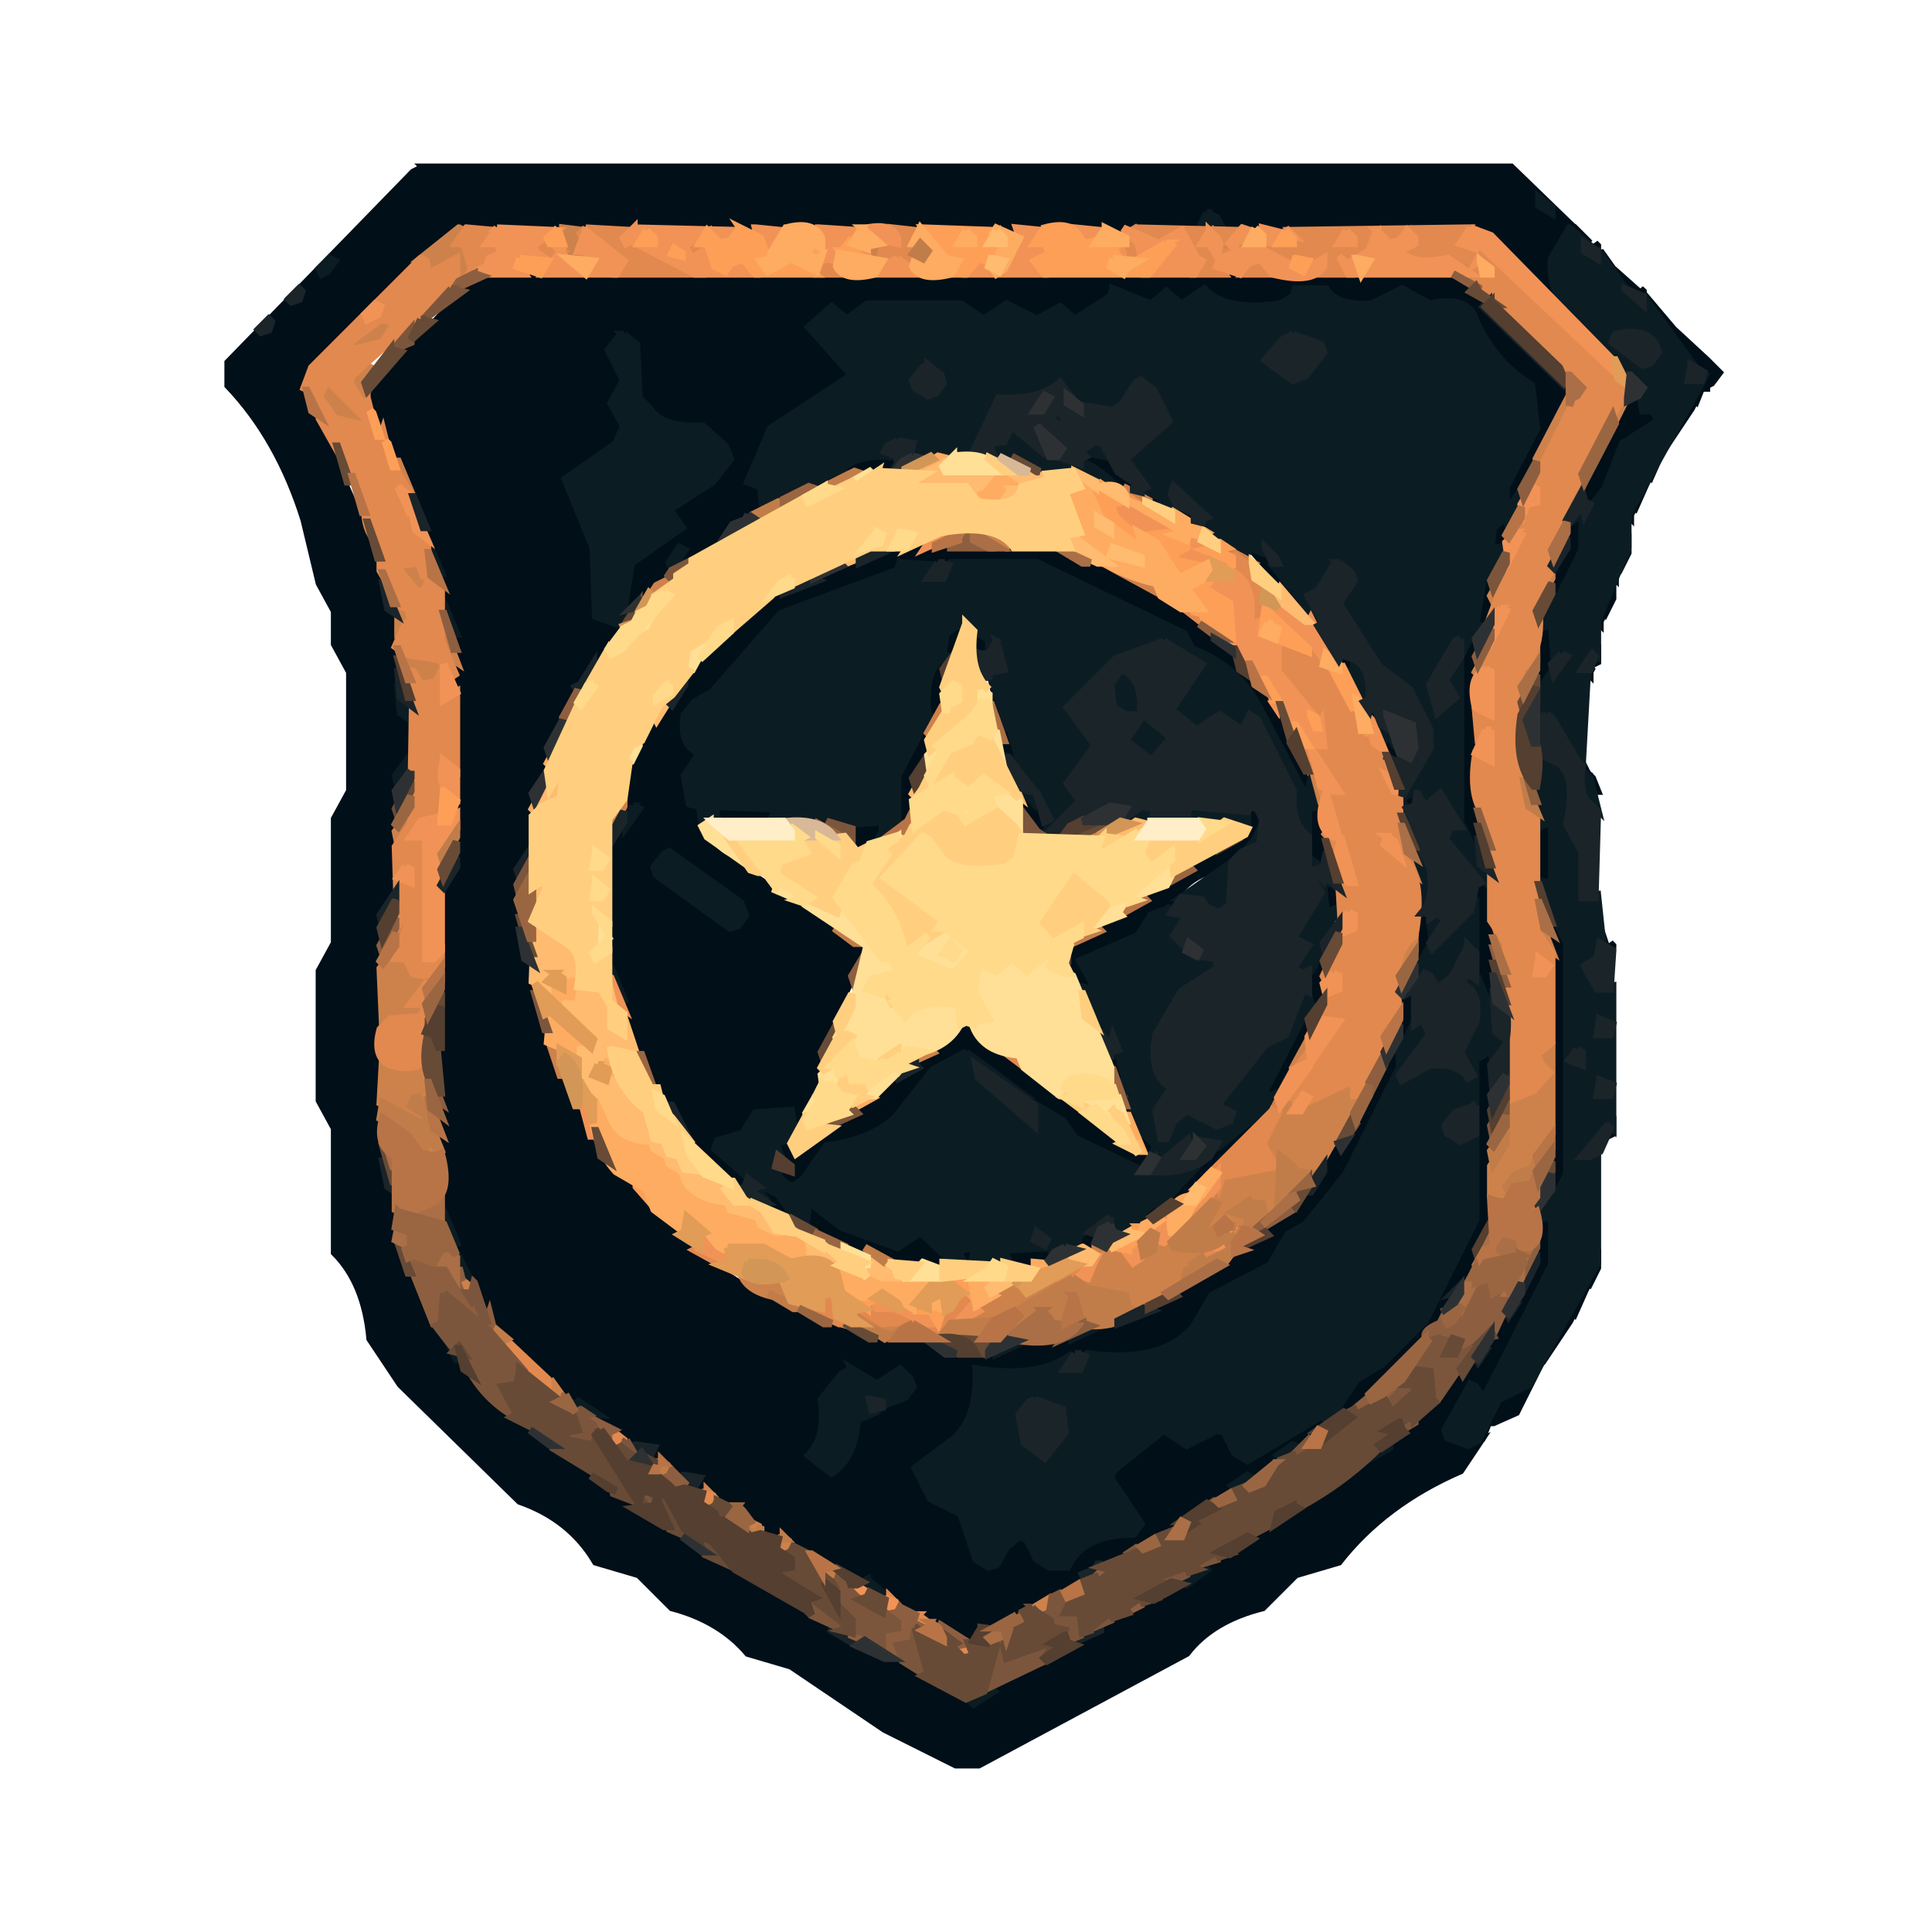 <svg xmlns="http://www.w3.org/2000/svg" viewBox="0 0 762 762" stroke-width="3" xmlns:v="https://vecta.io/nano"><path stroke="#000" opacity="0" d="M1 0l761 1v761H0L1 0zm166 66l-4 2-73 75v9q20 21 30 53l6 25 6 11v13l6 11v47l-6 11v49l-6 11v51l6 11v49q12 12 14 34l12 18 47 46q20 7 30 24l17 5 13 13q19 5 30 18l17 5 37 25 28 14h9l82-44q10-13 30-18l13-13 17-5q18-23 48-36l11-19h2l9-4 32-57v-43l6-10v-74l-2-1-4-6v-55l-2-4-2-2-2-2v-32l6-10v-14l12-29v-13l29-52h2v-1l2-1 3-4-4-4-1-1-13-12-12-15-2-1-10-8-6-9-34-31H167z"/><g fill="#010f19" stroke="#010f19"><path d="M167 66h429l31 30-6-6-3 1q-7 4-6 18l6 11h-2l-32-30H483l-3-2-1-4-5 2-2 4H179l-57 55-2 13 12 17v7l18 41q-2 15 6 21v33q9 4 6 21l-6 8v45l-6 9v103q10 8 6 31l24 42 1 1 24 25 3 2 3 4 57 38 3 4 57 32 2 3 17 9h7l31 18 7-5 1-2 42-22v-2l41-22 1-2 71-46 1-2 31-29 2-4 4-2 8-16 4-2 8-17q-4-15 3-19l3 1v18l-27 53-3-6-4 2-8 17 4 4 5 1 5-2-8 12q-30 13-48 36l-17 5-13 13q-20 5-30 18l-82 44h-9l-28-14-37-25-17-5q-11-13-30-18l-13-13-17-5q-10-17-30-24l-47-46-12-18q-2-22-14-34v-49l-6-11v-51l6-11v-49l6-11v-47l-6-11v-13l-6-11-6-25q-10-32-30-53v-9l73-75 4-2zm440 12v3l5 3v-2l-5-4zm-477 24l-4 4 1 2 2-1 3-4-2-1zm-12 12l-4 4 1 2 2-1 3-4-2-1zm-12 12l-4 4 1 2 2-1 3-4-2-1zm523-30l1 1v1l-1-2zm2 3l5 7 9 8h-5l-9-15zm-438 9h377l10 6 3 4 3 2 32 34-21 44h-3v-6l12-23v-13l-27-35q-19 1-27-7-5 7-18 6-7-8-23-6l-2 4-23 2-12-6-9 6-6-5-6 5q-3-7-14-6l-2 4-14 8-6-5-9 5-12-6-9 6-8-6h-37l-9 6-6-5-8 9 17 18-35 24-6 18 5 3v8l-15 9 1 1-18 11 2-3v-3l-4 2-5 10 1 1-8 6-1 3-4 2h-3q-2-16 6-21l17-11-5-7 22-16 2-5-7-10q-18-2-28-11l-1-21-3-5-3-1-5 4-1 3 6 12-5 9 5 9-5 8-18 12 11 27v25l4 4 5 1 3-5v5l-11 16-4 2-21 47q4 22-6 31v32l6 8v16q7 4 6 18l24 43h1l36 37q27 21 64 32 22-5 30 6h26l8-6h22q3-8 18-6l20-11v-2l36-22v-2l13-11 2-4 3-1 9-17 4-2 18-36 2 1v6l-21 42-18 22-8 5-6 11-24 13-6 11-18 9h-31q-11 10-36 7 2 21-9 28l-14 10 9 14 11 7 7 17 3 1 4-3 5-8 3-1 4 4 5 7 9 1 11-9 17-6 1-3-12-18 4-5 18-13 9 6 12-6 4 4 5 7 3 1 29-18v3l-18 13 1 2-19 10 1 2-61 34 1 2-43 20v3l-30-14-1-3h-5l-1-4-35-17-1-3h-11l-1-6-5-3-1-3-11-3-1-3h-7l2-5q-10 1-12-4l-1-3h-7l2-5-8-1-14-11-3-5-7-2-32-29 1-2-15-25q2-15-6-18V352l6-9v-97l-6-8v-16q-8-4-6-18l-23-49 38-40v-2l10-5zm143 432l-4 2-8 10q2 15-5 22l9 7q9-6 10-21l19-9 3-4-1-3-4-4-9 6-10-6zm311-426l1 1v1l-1-2zm2 3l11 13 13 12 1 1 4 4-3 4-2 1v1h-2l-2 5-1-1 4-11-9-7-14-22zm-3 39l2 1 1 5 5 3-5 6-12 7q0 15-9 20h-4l18-40 4-2zm22 3l-1 2-10 15-1-1 12-16zm-12 18l-1 2-4 9-1-1 6-10zm-314 3l12 1-3 5h-20l11-6zm85 0l11 2h1l5 7 5 3h-8l-15-9 1-3zm-97 6v3l-10 3v-1l10-5zm320 3l-1 2-4 9-1-1 6-10zm-338 3v3l-8 3 2-3 6-3zm139 0l10 6h-4l-7-3 1-3zm12 6l10 6h-4l-7-3 1-3zm181 3l-1 2v1l-1-1 2-2zm-169 3l3 2 2 4h-2l-3-6zm119 0v10l-5 2-1-6 4-5 2-1zm28 0l2 1v12l-11 20-1-11 10-22z"/><path d="M352 216h62l48 21 10 9 3 4 3 2 3 4 3 2 2 3h1l5 6h1q16 17 23 45h-2q-11-33-35-52l-11-5-3-8-56-25h-54l-2 4-45 16-24 24-5 9-8 5-1 9 6 9q-8 2-6 15l4 5 2 1q0 16 13 21l39 26 3 4 10 4-17 39v13l-9 18h-3v-6q-13-3-17 4l-4 7-9 2 12 17h-2q-19-11-27-33l-2 1-17-34v-12l-6-8v-48l6-9 6-4v-3l-4 2-1 3-1-16 18-29 3-1 3-9 31-31 51-21zm-88 120l-2 1-4 5 1 3 29 21 3-1 3-4-2-5-28-20zm229-120l5 3 3 3 12 12 3 6h-2l-21-24zm149 0v2l-3 6-1-1 4-7zm-54 9v18l-5 3-1-12 6-9zm50 0l-1 2v1l-1-1 2-2zm-2 9v2l-3 6-1-1 4-7zm-4 9l-1 2v1l-1-1 2-2zm-254 3v9l-5 3-1-6 4-5 2-1zm231 0l3 1q4 19-5 26l-1-24 3-3zm-27 1v88h-1l-5-10v-67l6-11zm-197 2l5 4v5l-6-3 1-6zm144 9l5 4v2l-6-3 1-3zm-157 1v17l-3 6h-3q-2-17 6-23zm258 0v2l-2 1 2-3zm-2 4l-1 2v1l-1-1 2-2zm-237 4l5 15h-2l-3-15zm235 0l-1 2v1l-1-1 2-2zm-85 10l5 11h-2l-3-11zm-175 6v14l-6 8q2 13-3 19h-3v-18l12-23zm31 0l5 17h-2q-8-4-3-17zm150 6l3 5 2 1v5l-6-3 1-8zm78 14l1 2 2 2 2 5h-1l-2-6-3-1 1-2zm-222 7l9 14 2 1-1 3-8-4-2-14zm153 2l2 1v5l-6-2 4-4zm-273 6l23 1-2 5h-19l-3-2 1-4zm210 0l4 4 1 3-8 11-4 3-2 3q-16 2-22 15l-2 3-9 4-4 7-21 8 6 11h-3l-4-2-4-11 3-5 11-5v-2l18-10v-2l18-10v-2l21-12 1-11zm24 0l5 3v21l-6-3 1-21zm-180 6l11 1-2 6-8 4-1-11zm272 0l3 1v23l-6-2v-19l3-3zm-86 24l5 4-2 8h-4l1-12zm60 0l5 3v42l-6-8 1-37zm-22 12l3 1q2 16-5 22l-1-20 3-3zm52 1l5 11v91l-5 8V361zm18 5l2 6h-1l-1-6zm4 6l1 1v1l-1-2zm-113 1v20l-5 3-1-12 6-11zm34 17l2 1q2 16-5 22l-1-19 4-4zm-40 7v11l-11 22-6 2-1-3 18-32zm-83 2l5 9h-2l-3-9zm-52 5l68 52 2-9 5 5-2 4-4 3-1 2-28-14-4-8-9-3-2-4-25-17-25 19-5 9q-6 8-21 7l-10 8-5 9-3 1-5-3-1-2 6-1-2-6-4-2 1-4 3-1 2-4 2 11 25-17v-2l24-16v-2l6-4v-2l12-9zm58 10l3 2 2 10h-2l-3-12zm149 0v66l-11 28-5 3-5 11-33 33-10 3v-1l8-6 6-10 24-20 20-40 2-65 4-2zm-143 13l5 11h-2l-3-11zm53 11v3l-33 33h-7v-1l22-19 12-13 6-3zm138 7v2l-2 1 2-3zm-335 23l14 12h-2l-11-5-2-4 1-3zm18 6l13 10 23 8 9-6 11 12h-20l-37-15 1-9zm137 0v3l-5 3v-1l3-4 2-1zm-15 6l3 1-1 3-4 2-1-3 3-3zm-14 6l5 1 1 5h-11v-1l4-2 1-3zm-48 6l5 1-2 5-4-2 1-4zm18 0l17 1-3 5q-12 3-15-2l1-4zm233 6v2l-3 6-1-1 4-7zm-4 9l-1 2-4 9-1-1 6-10zm-6 12l-1 2-10 15-1-1 12-16zm-12 18l-1 2-9 18-9 4h-2l-2 5-1-1 10-16 9-3 5-9z"/></g><g fill="#0c1c23" stroke="#0c1c23"><path d="M607 78l5 4v2l-5-3v-3zm-131 6l4 2 2 4h-9l1-2 2-4zm143 6l7 6-2 1 4 4 2 1 1-2 13 18 4 2 1-2 19 26-2 1 1 5 5-1-1 2-29 52v13l-12 29v14l-2-1-4 6 2 1-2 36-4-2-8-17-5 3 5 9h-2q-7-6-4-20l6-9 6-4v-3l-5 3-1-15-5 2-1-1 6-11 3-1 9-18v-12l-2-1-4 3 6-8 1 4 8-10 7-18 14-9-2-4h-4l-1-6 1-4-5-5-2 1-25-27 2-1q-7-5-6-18l7-12zm18 42l-1 3 12 9 3-1 3-4-1-3q-4-7-16-4zm-507-30l2 1-3 4-2 1-1-2 4-4z"/><path d="M439 114l15 6 6-5 6 5 9-6q8 9 30 6l5-3 1-3h12q4 7 18 6l12-6 11 6q13-3 17 4 7 18 23 28l2 17-12 23v6h3l3-5v5l-5 10-1-4-5 4-1 8h4l2-1-5 11-4 2-3 18 2 1-1 3-1-3-5 10-1-5-5 4q-8 5-7 21l3 4 7-6-4-8 6-8v64h-1l-7-10-6 5-4-6-5 3 3-4 8-16v-7l-13-22-10-5-13-24 6-9-3-5-3-1-5 4-4 8-3 1 6 11h-2l-5-6h1l-14-17 2-1-3-5-2-1-1 2-5-2-1 2-14-7 2-1-15-18-3 1 3 5-3 1v1l-4-1 3-1-10-5-7-9 1-4 16-14-8-15-3-1-5 4-4 7-12 1-5-6-7-5-8 5q-14-3-18 4l-9 20h-27l5-3v-3l-11 3 2 3q-14-1-20 6l3 1-3 1-1-2-17 8-1-2-9 6 1 1-3 1-1-8-5-2 9-21 32-21-17-19 9-8 6 5 8-6h37l9 6 9-6 12 6 9-5 6 5 14-9 1-3zm71 18l-4 2-7 8 11 8 5-2 7-9-1-3-11-4zm-144 12l-2 1-4 5 1 3 5 3 3-1 3-4-1-3-5-4zm-120-12l5 4 1 21 4 4q5 8 21 7l9 8 2 5-7 9-17 11 5 7-20 14-3 18 2 1-1 3-1-3-3 5-8-3-1-27-11-27 20-14 3-7-5-9 5-9-6-12 4-5 2-1zm171 30l3 3v3l-6-2 3-4zm-18 6l11 10q20 2 30 14h-1l-11-6h-16l-8-6-14-2 1-4h5l3-6zm33 6l5 4 2 3-3-1-10-2 6-4zm-263 40l5 12h-1l-4-12zm99 2l2 1-3 5 1 1-3 1-1-2 4-6zm87 6l14 1-3 5h6l3-6h34l58 28 3 6q17 6 26 22l18 34h2l1-4 5 12-2-2-4 1v10l-21-47-3 1-2 5-10-6-9 6-9-9 12-17-15-9-19 7-19 19 11 16-11 15 5 6-14 13 2-4v-2l-5-10-1 4-6-7 4 2h2l-12-14 4 2h2l-5-17-1 3-2-3 2-1-6-17 6-1-3-11-3 2v-3l-6-3-1-3-4 1h-2l-4 3-1 8 2 1-1 3-1-3q-8 6-6 23l2 1-1 3-1-3-12 23v18l2 1-9 5 1-2v-4l-12 1-32-1 2-5-23-1-1 4 2 2-7 1-1-7-4-1-2-11 6-9q-8-3-6-15l4-5 7-4 27-31 46-17 1-3zm-180 16l5 12h-1l-4-12zm359 22l7 17-1-1h-3l-5-11 2-1v-4zm-92 4q8 5 9 18l11 9-8 9-10-8 6-9-11-4-1-9 4-6zm-285 7l5 13-4-3-1-10zm389 15l3 3 3 5h-2l-3-5-1 3-2-3 2-1v-2zm61 11l10 7q-2 21 7 32l1 18 5-1 2 19-2 1v5l-5 3 6 9 5-1v14l-1-1-5 1 1 5 5-1v20l-1-1-5 1 1 5 5-1v14l-1-1-11 10 1 2 5-3v3 42l-27 48-12 6-8 16-4 2-8-3-1-3 10-18 2 1 3 5 27-53v-18l-3-1-3 2 6-12 3-1 3-6v-91l-12-25 3 1h3v-24l-5 2v-29zm15 117l-3 4 5 2v-5l-2-1zM162 298v5l-5 7-1-4 6-8zm463 7l2 2 3 12-1-1-3-1-1-12zm-72 11l5 8h-2l-3-8zm-303 2l2 1-5 7v-3l3-5zm200 0l6 1-2 5h-12l8-6zm19 0h21l2 3v4l-21-1-3-2 1-4zm105 6l3 2 11 24-2-2-13-11-3-7 4-6zm-76 1v6l-3 4-4 1 4-5 3-6zm61 6q7 7 5 24l-5 7v-31zm-295 5l28 20 2 5-3 4-3 1-29-21-1-3 4-5 2-1zm253 3l4 3-2 1 3 4 1-4 5 8-3-3-3 1 1 11 5-2v6l-11 19-3 1-4-2 6-9-6-3 11-18-4-13zm-31 1v15l-3 4-3 1-6-3v-3h-8l20-14zm96 15v20l-2-2-2 1-10 16-4-2v-4l-4 2-1 3-1-5 6-11 16-14 2-4zm-120 3l1 2 5 1-5 9 6 6 11 3-5 8-12 7q-9 7-7 27l6 9q-8 3-6 15l3 4h1l6-10 3-1 12 6 5-3v-3l-6-2 22-27 6-2 6-17 2 2 1 4 1 1-1 3-1-3-18 35h4l2-1-5 9-1-2-17 14-1-2q-19-3-23 9l-1-3h-2l2-4-5-5-2 1-5-14h1l3 4h2l-5-11-1 3-2-3 2-1-5-17-1 4-6-7 4 2h2l-5-9-2 1-5-11 3 1h3l-6-11 23-10 5-8 8-3zm105 2l3 3-5 8-1-8 3-3zm-326 22l5 12h-1l-4-12zm338 2l3 2h1l11 26-5 7-1-5-6 4v18l-2 2-9 4-1 3 4 4 5 1 3-2v33l-20 40-17 17-10 6-8 12-4 2 3 1-3 1-1-2-30 18-5-3-4-8-3-1-12 6-9-6-20 16-1 3 12 18-3 4q-20 0-26 13h-7l-5-3-4-8-3-1-5 4-4 7-3 1-5-3-6-18-12-6-6-12 16-12q9-9 8-27 25 4 38-6l-3 4 1 2h5l3-6q30 4 42-11l7-12 23-12 7-12 7-4 16-20 21-42v-6l-2-1 2-4 1 3 5-10 4 1 2 5-12 17 2-1 17-5 9 5v-2l-4-9q7-5 6-18l-6-9 3-3zM408 552l-2 1-4 5 2 11 8 6 8-10-1-9-11-4zm-27-137l23 17h-2l-17-12v2l21 22h2l1-8 10 6 5 7 25 12h1l1 1q17 2 25-6l-15 16-4 2 3 1-3 1-1-2-5 4-1 2 4 1-14 5v-1l4-2v-3l-5 2-1-2-12 7-1 3-10 4-1-2-18 1 2 5h-15l1-2v-4l-6 1 2 5h-4l-13-12-9 6-22-8-13-10-1 8-4-1-7-10-6-3-1 3 3 3-8-5 4-1-17-15 1-3 10-3 5-8 14-1 1 6 1 1-1 3-1-3-3 5-3 1 2 5-2 1 1 5v2l3 3 3 1 4-3 9-13q17-2 27-11l15-19 13-7zm28 71l-1 3 4 2 1-2-4-3zm-234-8l5 12h-1l-4-12zm6 18l5 10-3-2-2-8zm252 26l1 1-11 5v-1l10-5zm-258 4l6 10h-1l-5-10zm228 2l1 1-11 5v-1l10-5zm-67 12l10 6 9-6 4 4 1 3-3 4-8 3-1-2-6 1 2 3 1 1-7 3q-1 15-10 21l-9-7q7-7 5-22l8-10 4-2zm-109 12l9 6h-1l-6-3-2 1v-4zm321 17v2l-9 5 2-3 7-4zm-38 1l2 1-7 4-1-1 6-4zm-18 12l2 1-7 4-1-1 6-4zm-17 36l1 1-8 6-4-1 11-6zm-133 5l6 5v1l-10-4 4-2zm49 43l1 1-8 5-1-1 8-5z"/></g><path d="M181 90l2 1-3 5 4 2 2 8-2 3-3 1-1-8-11 6-1-6h-2l15-12zm41 0l8 1-2 9 2 1v1h-8v-4l-3-1 3-1v-6zm121 6l5 2-1 4-5-2 1-4zm138 0l5 1-2 4h-2l-1-5zm102 0l5 4v2l-6-3 1-3zm-6 6l3 2 1 3h-1l-4-2 1-3zm2 6l3 1v1l-3-2zm-429 18l6 1-5 8-12 3-1-3 12-9zm-6 18l2 1-2 16-6-11 4-5 2-1zm-15 6l15 15v3l-15-5-2-6-1 3-2-3 2-1 3-6zm513 3v3l-5 10-2-3 7-10zm-24 5l1 4-12 23-1-4 12-23zm-461 24l5 12-4-3-1-9zm467 5v5l-5 10-1-4 6-11zm-181 5l11 6h-4l-7-6zm161 6l1 1-4 8-1-2 4-7zm-217 12l11 6h-1l-10-6zm96 6l11 6-2 1v2l-2-3h1l-8-6zm-326 6l9 2 2 3 1-3 1 4-2 1-2 5-10-8 1-4zm278 0l23 12h-1l-22-12zm159 2v5l-5 8-1-2 6-11zm18 1v3l-5 10-1-4 6-9zm-347 3l1 1-9 5 2-3 6-3zm-108 7l3 5 2 2-1 4-4 3v-14zm18 13l5 13-3-2-2-11zm413 6v5l-5 7-1-1 6-11zm18 1v6l-5 7-1-4 6-9zm-445 3l13 4-3 8-7-1-3-11zm332 3l2 3-4-1 2-2zm-121 17v4l-5 8-1-1 6-11zm145 23l5 15h-1l-4-15zm66 14l5 13h-1l-4-13zm-337 1v2l-5 10-1-3 6-9zm-84 4v5l-5 8-1-5 6-8zm277 4l2 1-12 5v-1l10-5zm84 4l5 12h-1l-4-12zm30 4l5 13-3-2-2-11zm-393 28l2 1-5 10-1-5 4-6zm447 2l5 13-3-2-2-11zm-18 1l5 13h-1l-4-13zm-31 6v6l-5 7-1-4 6-9zm-402 5l1 4 5 3 1 3 7 1-1 3-7 6 1 2 3-1 2-4v6l-3 5q-12-3-14 3l-1-23 6-8zm360 36v5l-5 7-1-1 6-11zm96 1v36l-9 15-8 4-1 8-6-3v-11l6-9q-4-15 3-19l14-8-2-4-3-1 2-5 4-3zm-395 1l5 12h-1l-4-12zm150 2l1 1-11 5v-1l10-5zm-216 3q2 6 14 3l3-2v19l-3-5-3 2 3 4 3 2v4l-18-9 1-18zm380 9l3 1 1 5 1 1-17 29h-9l-1-4-4-2-1 21-3 3h-3v-6l-12 4 6 3-5 9-3-4h-2l4-2v-2l-4-1-7 5-1-2 6-9-3-1 7-12q15 4 19-2l-5-10 6-11-2-1 2-4 1 3 3-5 2 1 1 5 5-2 3-4 12-6zm-362 24l4 3-2 3-4-1 2-5zm312 38l-5 6-1 3 1 1h-2v-3l-2 3 1 1-8 5 1 1-7 5 1 1-15 5-1-6q-13 2-18-3l-1-2 5-2 2-9v-2l6-1 6 2 2 5 4-1 2-3 4-2 1-3 4 1h1l1 2q14 4 18-4zm-300 16l5 4v2l-6-2 1-4zm112 0l17 2 3 8-2-2q-14-1-18-8zm121 0l8 1q-15 14-42 17v-1l7-4v-2l14-9 3 4 10-6zm-77 12q6 8 21 7l-7 4-15-8 1-3zm36 10l1 2h-3l2-2zm-156 18l5 7h-1l-7-4 2-1 1-2zm62 44l1 1h-1v-1zm-2 2v2h-1l1-2zm18 10l4 2v3h-4v-5zm13 7l3 1 1 4h-2l-3-1 1-4zm105 24l1 5h-5l-1-2 5-3z" fill="#ce824b" stroke="#ce824b"/><path d="M184 90l11 1-3 5 6 3-2 3-4 1-1 3-6 2 1-2-3-10h-3l4-6zm47 0l18 1-3 5h3l3-2 2 3 19 11h-29l2-3v-3l-15-11-3 2 3-3zm121 0l9 1-1 5v2l1 4-1 3-6-3-5 3-2-3 1-4v-2h6l-2-6zm96 0l41 1-4 5-5-1-2-4-4 3 1 2 3 2 2 3 1-4 2 4h1l2-4h2v-2l4-2 1 3 6-1 4 1h2 5l-2-5 71-1-3 4 1 2 11 6v-2-2l49 48 5 7-24 45-6 17v10l-6 9q4 22-6 30v49l6 9v45l6 9v35l-6 5 2 4 3 3-6 7-10 4-1-62-6-9v-39q-9-7-6-26l4 2h2v-12l-5 3-1-11 4 2h2v-18l-5 3 3-4 8-22-2-1-4 3 12-32-2-1 2-4 3-1 3-12-2-1 18-36 2-1-1-5-4-3-2 1-29-32-4-1-2-4v-3h-2l1-2-2-4-3 1 1 3-2-2-17-2-6-3 6-3-2-5-4 3-1 2-5-1-2-4-4 3-1 6-5 3v2l-5-3-1 3 3 3h-12l3-5-2-1-4 3v-3l-6 1v2l-15-8-15 6 3 5h-11l2-3v-3l-4-1-4-10-10 5-8-6zm83 1l-3 5h6v-2l-3-3zm52 11l1 6h4v-3l-5-3zm24 276l-1 6h3l2-3-4-3zM216 93l1 3 5 3-2 1-1 2 2 1-4 2-2-4-5-2 1-3 5-3zm60 0l1 3 2 1-6 5-3-5 6-4zm169 0l5 5-1 4-7-1v-2l-1-2 3-1 1-3zm-214 4l1 1 1 2-2 1v1l-1-2h-2l2-1 1-2zm-65 5l2 1 1 5 11-6v9l-41 37-1 3 6 10 1-3 1 4-2 1 6 10 1-3 1 4-2 1 12 20-3-3-3 1 6 10 1-3 1 4-2 1q9 5 6 22h-1l-2-5-9 1 9 11 3-2 1-4 5 4v21l6 14-7-7-13-2-4-3 4-9 2-1-1-5-3-1-8-14v-10q-7-5-6-18l-18-32v-7h1l5 7 12 3v-3l-15-15-3 6-6-3 3-8 21-21 1 2 5-3v-3h-2l18-18zm-16 24l-12 9 1 3 12-3 5-8-6-1zm176-24l4 2 2 4h-9l1-2 2-4zm168 0l4 2 3 4h-11l2-3 2-3zm-25 108l5 4v2l-6-3 1-3zm17 8l5 4-2 1 4 2 7 13 3 2-5 1-1 5h-5v-12q-8-5-6-16zm-19 22l9 6v1l-9-7zm44 6l5 4v2l-6-3 1-3zm-6 7l11 5 1-5 7 11 2 2 10 22 4 2h1l7 16-2 1 4 5 2 1v22l-3-5-3 1 6 7h1q9 8 5 31-10 7-6 30l-15 33h-3v-6l-17 8-1-2-5 3-1-3-3 1 7-8 2-4-2-1-4 3 6-8 1 4 11-16-8-1 5-12h3v-6l-5 3-1-2 9-19h3v-6l-5 3-1-17 4 2h2l-5-17-1 4-6-7 4 2h2l-7-19 5 1h2l-11-17-1 3-2-3 2-1 1-3 5 3v-6l-15-17-2-18zm-342 12l3 5 6-1 2-4 1 11 5-3v30l-3-3-3 1 3 11-3 1-2 11-10 4 1 2 5 1 1 47 5-3v6q-2 5-11 3l-3-6h-4l6-17-2-1-3 5-1-31 6-9 1-60zm-3 77l-3 4 5 2v-5l-2-1zm8 46v3l-3 5h-3l6-8zm0 9v20q-3 6-14 3-7-3-4-14l4-4 12-1 2-4zm227 17l9 6h-1l-8-6zm107 24l2 1-6 12 5 9-21 4-1 3-1-5h-2l24-24zm-225 51l2 3-2 1 8 5h-2l-9-5 2-1 1-3zm203 1l1 2 4 1-9 4-1-1 5-6zm-54 8l3 1-3 4 1 1h-12l11-6zm-101 12l5 2 2 8 3 2h-4l-11-5 4-1 1-6zm54 0l5 4-12 10 1 4-1-1q-8-7-24-5l-8-5 2-1 1-3 28 9 3-6 4-3 1-3zm-180 18l17 16v2l-18-15 1-3zm42 36l5 4v2l-6-3 1-3zm37 25l3 1 1 4h-2l-3-1 1-4zm73 41l1 1h-1v-1zm11 7l4 3v1l-6-2 2-2zm17 11l5 3-2 3-4-2 1-4z" fill="#e2894f" stroke="#e2894f"/><path d="M196 90l23 1-9 6 2 3 3 2-11 1 3 5h-19v-1l4-2 1-3 5-2-2-4h-4l4-6zm54 0l41 1-4 5-5-1-2-4-10 6 3 5 7-5 5 10 3-2 2-3 4 2 3 4h-23l-21-11 5-1-2-5-9 5-1-2 4-4zm16 8l-1 2 4 1v-1l-3-2zm32-8l10 1-4 9-4-1-2-9zm25 0l15 1-6 8-2 1v3l-4-1-2 1-1-13zm19 0q10-2 12 4v2l-12-3v-3zm59 0l10 1-3 5 6 3-2 3-4 1 3 5h-16l4-5 3-10-1-3zm23 0l10 1-3 5-5-1-2-5zm19 0l14 6 9-5 6 11 2 1-3 5h-18l9-11-2-1-10 6v-1l-1-5-6-6zm47 0l3 1-2 3-4 2v2l-2-2 5-6zm8 0l12 3-2-2-4 3-1 2-5-1v-5zm82 0l8 3 48 49v4l-53-50-1 2-6-2 4-6zm-349 1l15 12-3 5h-11l2-5-3-1 1-2h1l-1-3-2 1v1h-2l3-8zm246 0l3 3 1 2-1 5-3-5h-3l3-5zm54 0l3 3v2h-6l3-5zm12 0l3 3 2 2 4-1 3-4 3 3v2l-6 3q5 6 19 3l9 6h-41l1-2v-4h-5l5-3 3-8zm-204 5l4 6h-1l-6-3 3-3zm102 0l2 4v2l-5-3 3-3zm54 1l19 10 8-5v3q-4 7-20 3l-5-6-5 2-3 4-9-3 1-3 14-5zm-274 2l1 1 2 3 4 3 1 2h-15l2-3 5-2-2-1 2-3zm133 3l8 6h-15l3-4 4-2zm32 0l4 2 2 4h-10l2-3 2-3zm143 0l5 4 1 2h-3l-3-6zm54 0l1 1-2 1 1-2zm-435 18l2 1-1 3-4 2-1-2 4-4zm9 72l5 4v7l-5-11zm447 0l2 1v5l-4 1-1 3-1-3 4-7zm-159 4l3 2-3 1 17 9v2q-20 4-24-7l1-5h5l1-2zm-282 8l2 1 3 7-4-3-1-5zm210 6l3 1-11 5 2-3 6-3zm225 0l2 1-5 10-1-7 4-4zm-129 3l5 3 1-2 1 3 9 5 1 3-3-3-20-1 3-5h2l1-3zm18 13q8 5 6 20l5-1 2 7 6 1-2 1v11l14 17-2 1 3 4h1l1-2 1 9h-2l-4-2v1l-5-7h-2l-4-10-1 4-2-3 2-1-5-8h-2l-4-7-2 1-5-8-4-1 4-1q3-13-3-17l-8-3 3-4h8l1-2zm18 12l11 8 1-2 7 14-2 1v1l-5-7-1 2-14-15h2l1-2zm6 8l-1 3 6 3v-2l-5-4zm81-6l2 1-5 10-1-7 4-4zm-417 22l5 11-5 3v-14zm411 2l2 1v17l-6-3q-3-12 4-15zm-45 20l5 12-4-3-1-4h-3l2-1 1-4zm45 4l2 1v11l-6-3 4-9zm-69 7l11 17h-2l-5-2-4-15zm-342 5l5 4v11q-8-4-5-15zm372 6l2 1 2 5h-1l-3-6zm-24 7l5 17h-2q-8-4-3-17zm-343 8v6l-6 8v40l-3 3h-3v-48h-6l4-6 8-2 1 2 5-3zm367 9l3 2 2 6-6-5 1-3zm-18 1l5 17h-2q-8-4-3-17zm-369 11l2 1v5l-5-2 3-4zm372 18l2 1v5l-5 2-1-4 4-4zm75 18l4 3-2 3h-3l1-6zm-81 6l2 1v5l-5 2-1-4 4-4zm-285 2l5 12-3-2-2-10zm279 16l8 1-11 16-1-10 4-7zm-6 18l2 1-11 15-1-3 6-11 4-2zm0 12l2 1-3 5h-3l4-6zm-285 1l5 15h-1l-4-15zm251 30v5l-11 14-1-2 12-17zm-19 15l1 1 1 7 1 1-5 3-3-1v-3h-5l8-5v-2l2-1zm-184 8l5 4 2 2 4 3v3l-11-5 2-1-2-6zm208 1l-1 2-1 3h-3l1-3 4-2zm-35 2v7l-3 2-3-4 2-3 4-2zm-18 8l-1 2-2 5-3-1 4-5 2-1zm-88 15l9 4h-7l-2-4zm17 1l4 3 1 2h1l2 4h-3l-11-5 5-1 1-3zm23 1l1 2 1 1-9 5 7-8zm-47 111l5 3v2l-6-2 1-3zm13 6l3 1 1 4h-3l-2-3 1-2z" fill="#f19356" stroke="#f19356"/><path d="M220 90l2 6h-5l-1-2 4-4zm72 0l8 4 2 6 3 2-5 1 3 4 10-5 8 6h-23l-5-6-5 2-2 3-4-2-3-9h-3l3-5 3 3 2 2 4-1 4-5zm72 0l28 1-2 5 5 2-2 4-3 1-4-1-5 6h-6l3-5-6-1-8-12zm17 1l-3 5h6v-2l-3-3zm31-1q11-3 14 4l2 2 4-1 8 2v3l2 2-4 1 3 5h-29l-4-5 6-3-2-4h-4l4-6zm-157 1l3 3v2h-6l3-5zm252 0l3 3v2h-6l3-5zm-171 3l1 2 1 1v3l3 2h-8l-2-3h1l4-5zm-15 2l3 3-2 3-4-2 3-4zm139 0l2 1-9 11h-10l3-4 14-8zm-194 2l3 2v1l-4-1 1-2zm-61 4l11 1-3 5-9-3 1-3zm306 0l5 1-2 4-4-2 1-3zm-365 60l1 1 3 9h-1l-3-10zm6 12l1 1 3 9h-1l-3-10zm281 16l3 2-4 1 10 5-4 1 2 5 10 9v3l-12-8-1-4-5-2-3-9 3-1 1-2zm30 17l4 3-4 1 5 3v2l-4 2-1 3 10 2-8 5-12-17 9-1 1-3zm18 7l3 2-4 1 6 3v4l-1-3-10-4 5-1 1-2zm-3 8l2 4-5 6 10 6 1 14h-2l-8-5-2-5-4-1 4-1-6-8 11-6-1-4zm21 18l17 16v1l-13-5 1-4-4-2-2 1 1-7zm30 22l7 14-2 1v3l-8-15 2-1 1-2zm-30 6l5 8h-2l-3-8zm18 14l2 1 1 4h-1l-2-5zm-6 4l5 8h-2l-3-8zm-336 26l5 4-3 8h-3l1-12zm76 156l6 4 1 4-7-8zm198 16l1 1 1 1 1 1-7 5v1l-5-1 10-5-4-1 3-2zm-72 20l7 3v5l-7-8zm-42 6l12 1-5 3v2l-7-6zm32 5l4 1h1l-2 6-3-5h-3l3-2z" fill="#fd9f57" stroke="#fd9f57"/><path d="M310 90q11-3 14 4v4l-3-2-3 4 4 2 2-1-2 6-10-5-9 5-3-4 5-1-1-2 6-10zm30 0l7 6-5 1v1l-6-2 4-6zm23 0l10 12 5 1-3 5q-12 3-15-3l1-3 5-1-1-5h-5l3-6zm30 0l9 4-5 10-1-2h-3l2-4v-2h1l-2-5-3 2 2-3zm43 0l8 4v2h-12l4-6zm59 0l3 3v3h-6l3-6zm-114 1l3 3v2h-6l3-5zm-50 9l17 3-3 5q-12 3-15-3l1-5zm-107 2l10 1-3 5-7-6zm215 0l10 1-5 3-1 2-5-3 1-3zm96 0l5 1-3 5-2-6zm49 1l4 3v2h-3l-1-5zm-193 2l3 2 2-1-3 2-2-3zm-21 75l4 1-12 5v-1l8-5zm20 6q11-1 15 6l-3 1v2l-3-2-4 5-11-2 1-4 5-3v-3zm37 3l4 3-2 1 5 11-2 1 4 4 2 1 1-2 11 8v-3l-1-3 7 4 9 14 12-6 2 4-11 6 6 8h-8l-8-5-2-5q-22-5-33-19l3-1-6-15 6-3 1-3zm12 27l-1 3 12 3v-2l-11-4zm7-18l16 6 1-2 13 8-2 1v1l-5-2-1 3-5-2 4-1-21-12zm54 48l4 2-1 4-5-2 2-4zm23 12l5 4v2l-6-2 1-4zm12 18l2 1 3 11h-3l-2-12zm-313 14v5l-5 7-1-1 6-11zm-6 18v5l-5 7-1-1 6-11zm6 76l6 2v10l-6 1v1l-7-8h1l1-2 5 2v-4-2zm-5 16l16 13h1l-6 2v1l-12-5 1-11zm10 2l6 4 1 3-1-1-6-6zm11 13l2 2 6 12-3-3h-4l1-4-4-2-2 1 4-6zm-9 10l5 4 2 3 2 2 10 14 10 4 4 4 2 2 4 4 2 2 8 8 10 4 2 2 10 4 2 2 10 2 1-2 3 2-3 1 5 3 1 8h-7l-11-6q-15 4-19-2l-8-10-4 1v5l-12-9-3-8-12-7q-10-11-10-30l-3-1-1-6zm113 7l2 1-9 5 3-4 4-2zm103 8l5 12-4-3-1-9zm33 22l2 1-5 7-1-2h-2l6-6zm-4 9l-4 5-5 10h-3q-2-12 6-14l1 2 5-3zm-17 9l1 1-8 6v-1l1-3 6-3zm-128 18l13 6 1-3 5 3 23 1-11 8v3l-11-6q-15 4-19-2l-1-10zm79 0l11 1-11 5v-1-5zm-25 6l10 1-3 5 2 1-7 4-2-11zm-13 6l2 1-1 5-5-1 4-5z" fill="#fdac61" stroke="#fdac61"/><path d="M393 91l3 3v2h-6l3-5zm-2 11l5 1-2 4-4-2 1-3zm-19 81l1 3 17 2-3 4-3 1v2l-3-3h-21l2-4 10-5zm26 3l16 2-1 2-7 2-8-6zm26 0l8 4v2l-8-6zm10 6q8-2 10 4v2l-10-6zm-35 1l2 2v1l-5 2v-1l3-4zm34 11l5 3v3l-5-3v-3zm-12 6l16 12h-4l-11-5-1-7zm-79 6l4 1-12 5 2-3 6-3zm97 0l11 4v2l-12-3 1-3zm66 16l11 13h-1l-13-10 2-1 1-2zm-241 42v2l-5 8-1-2 6-8zm102 28v5l-5 7-1-1 6-11zm31 0l5 12-4-3-1-9zm-177 4l2 1-3 10-8 4 3-4 6-11zm228 18l4 1-11 5v-1l7-5zm-235 24l3 1-5 8-1-6 3-3zm-2 15l16 13 1 9-1-1-11 2v4l-6-3 1-24zm18 26l9 3 2 3 1-3 1 4-2 1 4 10 2 1 1-4 5 15h-1l-2-5-9 1v1l-2-1-4 10q16 0 21 13l5 12 4 3 2 3 4 3 2 3 15 6 1 3 2 3h4l1-2 3 2-3 1 11 8 1 3h-1l-6-3-1-3-11-3-1-3q-13-1-17-9l-1-3-5-3-1-3-5-3-1-3q-11 0-15-7l-5-11-3-1-2-5-4-1 1-11 5-1-3-10-9-4 1-3h5l1-7zm219 61l2 4h-1l-1-4zm24 18l2 1-3 5h-3l4-6zm-27 18l4 1-10 5-1-2 7-4zm-126 3l5 3 1-2 3 2-3 1 8 5h-13l-1-9zm108 3l5 3-2 3h-10l1-3 6-3zm-84 4l11 6 1 2h-7l-6-3 1-5zm51 8l6 1-9 5-1-2 4-4z" fill="#ffbb6f" stroke="#ffbb6f"/><path d="M363 96l3 3-2 3-4-2 3-4zm-26 90l3 1-13 5v-1l10-5zm-30 12l3 1-13 5v-1l10-5zm294 110l5 12-3-2-2-10zm-421 20v2l-5 10-1-3 6-9zm149 38l9 6h-1l-8-6zm104 0l1 1-11 5v-1l10-5zm-269 66l2 2 8 20-3 2 2-3-4-3-2 5 1 1-5-3-4-8-9-4 1-6 17 9v-4l-6-4 2-4zm430 14v5l-5 8-1-5 6-8zm-89 10l5 4 1 2 7 1-1 3-5 3-1 3-7 4 1-20zm101 1v6l-3 5-8 2-1-2 4-5 6-2 2-4zm0 15v5l-5 3-1-2 6-6zm-128 2l2 1-6 11h3l5-4-2 4h3l1 1q-5 8-21 5l-1-2 16-16zm14 0l6 1 1 5 1 1-11 6 3-4v-3l-6-2 6-4zm-6 8v2h-1l1-2zm-32 4l2 1-1 6-4 2-1-5 4-4zm32 2l1 3-2 1-1-2 2-2zm-145 4l11 6h-3l-8-6zm144 1l1 1-3 4-16 7 1-4 5-2-2-1 3-2 1 2 10-5zm-62 11l3 2 2 2 16 3 1 5 3 1q-8 8-26 5v-1l4-2-2-8-2 1-3 10h-5v-4l-4-1-15 11 7-8-1-3 22-13zm-120 6l13 6h-3l-10-6zm88 11l-4 7q-12 3-15-2l3-4 16-1zm-52 1l13 5 3-2-6 3-10-6zm-145 1l6 5-2 1v1l-4-7zm66 54l3 1 1 4h-2l-3-1 1-4zm40 25v2h-1l1-2zm-3 3l1 1h-1v-1zm12 1l1 1h-1v-1zm-2 2v2h-1l1-2zm18 10l5 4v1l-6-2 1-3z" fill="#c17d49" stroke="#c17d49"/><path d="M625 96l5 3v3l-5-3v-3zm-507 18l1 1-1 3-3 1-1-1 4-4zm523 0l7 3v3l-7-6zm-54 5l31 34-33-32 2-2zm-481 7l1 1-1 3-3 1-1-1 4-4zm404 6l11 4 1 3-7 9-5 2-11-8 7-8 4-2zm127 0q12-3 16 4l1 3-3 4-3 1-12-9 1-3zm-271 12l5 4 1 3-3 4-3 1-5-3-1-3 4-5 2-1zm301 0l5 3-1 3h-5l1-6zm-217 6l5 4 6 12-17 15 8 11-2 1v1l-4-1 4-1-9-6-6-11-3-1-6 4 2 2-2 1v2l-9-3 2-3-10-9-1 3 6 8h-2l-13-11-3 6-6 1 2 5h-9l1-2 10-21q16 1 24-6l4 5-2 1 4 4 2 1 1-2 12 2 4-3 5-8 2-1zm-38 6l-4 6h3l3-5-2-1zm5 6l-3 4 6 2v-3l-3-3zm-63 12l6 1-1 3-4 2 4 1-7 5 2-3v-3l-5-2 1-2 4-2zm109 18l13 12-2 1v1l-4-1 4-1-10-5-2-4 1-3zm161 2l1 4 2 1-2 4-1-4-5 7-1-1 6-11zm-461 2l5 12h-1l-4-12zm455 16v4l-5 8-1-1 6-11zm-269 4l1 1-11 5v-1l10-5zm150 0l4 4 1 2h-2l-3-6zm-129 6l4 1-2 5h-6l4-6zm158 0l5 4 1 3-6 9 16 25 12 9 8 16v7l-11 19q1-13-7-16l4 2h2l1-3 3 2 2-11-3-5-8-1-1 3 3 3-4-2-4-10-1 4-2-3 2-1q1-13-6-16l-5-2-1 2-8-13 2-1-6-11 4-2 6-10 2-1zm-209 6l3 1-13 5v-1l10-5zm-168 2l5 12-3-2-2-10zm425 22v7l-6 9 4 7-7 6-3-11 10-17 2-1zm-183 1l3 11-6 1v3l-6-11 3 1h3l3-5zm66 0l15 9-12 18 10 8 9-6 9 6 3-6 3 2 14 28q-1 13 6 18v13l5 9-11 18 6 3-6 9 4 2 2-1v8l-2-1-7 18-8 4-19 24 6 3-1 3-5 2-12-6-5 4-3 7h-2l-2-11 6-9q-9-5-6-21l10-17 14-9v-4l-8-1 1-2-4-3-1 2-5-5 5-8-6-1 4-6 8 1 2 3 5 2 4-3 1-17 4-4 7-3 1-10-2-4-3-1-1 2-23-2-1 4 2 2h-16l2-5-6-1-8 6 2-3v-3h-6l-23 12-2-1 13-13-5-7 11-15-11-15 19-19 19-7zm-17 11l-4 6 1 9 5 3h6q1-15-8-18zm9 18l-7 10 10 8 8-9-11-9zm165-24l2 1-5 7-1-4 4-4zm12 0l1 1-2 5h-3l4-6zm-394 4v2l-5 10-2-3 2-1 5-8zm-77 3l5 13-4-3-1-10zm113 3v2l-5 8-1-1 6-9zm340 14l2 1 10 17 2 2q-2 12 4 16l2 2-1 34h-5v-18l-6-11q4-18-3-24l-9-4 1-8 3 5h2l-5-9 3-3zm-213 16l11 14h-2l-5-2-4-12zm12 15l5 10-2 1-3-11zm150 0l3 5 6-5 8 13h-4l-2 5 14 17-2 1-2 10-15 15-1-2 6-9-3-3-3 2v-2h-3q5-6 3-18l-9-17 3-1-3-5 3-1 1-5zm-313 7v4l-5 8-1-1 6-11zm337 11l5 13-4-3-1-10zm-373 3v2l-5 10-1-3 6-9zm313 3l5 13-4-3-1-4-1 4-3-4 3-1 1-5zm-343 1v4l-5 8-1-1 6-11zm-24 14v3l-5 10-1-4 6-9zm372 12v2l-5 10-1-4 6-8zm103 8l5 3-1 15h-5l-5-9 5-3 1-6zm-52 1l3 3v10l-3-2-3 4q8 2 6 15l-6 12 5 9-2 1q-4-6-15-5l-11 6-1-2 12-16-3-6-3 2v-14l-5 3 3-4 2-4 1 4 3-5 2 1 3 5 6-5 6-12zm10 18q7 4 5 19l-4-3-1-16zm42 11l5 2-1 4h-5l1-6zm-198 4l5 7 1-4 2 5-3 1v3l-5-12zm161 6v12l-5 7-1-11 6-8zm28 2l2 1v5l-5-2 3-4zm-261 6l1 1-9 5 2-3 6-3zm24 0l23 16v8l-22-19-1-5zm246 6l5 2-1 4h-5l1-6zm-366 10l5 10-3-2-2-8zm317 0v11l-6 3-5-3-1-3 4-5 8-3zm52 8l1 1-4 9-4 2h-3l10-12zm-166 6l3 1-3 5h3l3-4v-2l6 1-3 5q-8 7-23 6v-1l2-4 1 2 11-9zm-317 8l5 12-3-2-2-10zm371 2v2l-5 8h-2l7-10zm-227 5l4 3-4 1 7 5h-1l-9-5 2-1 1-3zm143 15v3l-5 3v1l-3-1 8-6zm-29 6l4 3-1 2-4-2 1-3zm197 8v4l-5 10-1-3 6-11zm-30 13l1 2-4 1 3-3zm-125 9l3 1-13 5v-1l10-5zm146 0l-2 3-1-2 3-1zm-173 18l4 1-2 5h-6l4-6zm161 0l-2 3-1-2 3-1zm-242 18l5 1v2l-4 1-1-4zm65 0l11 4 1 9-8 10-8-6-2-11 4-5 2-1zm-157 18l7 1-2 4-3-2-2 1v-4zm19 12l6 1-3 5h-3v-6zm163 35l-1 4-4 2-1-2 5-2 1-2zm-104 24l11 7-2 1-10-6 1-2zm105 0v2l-11 5v-1l11-6z" fill="#1a2429" stroke="#1a2429"/><path d="M187 108l3 1-11 5 2-3 6-3zm386 0l11 6h-1l-10-6zm33 74v4l-5 10-1-3 6-11zm-225 28l3 3 1 1 3 2h-13v-1l3-1 3-4zm-206 32l5 14h-1l-4-14zm298 4l9 6h-1l-8-6zm115 2v4l-5 10-1-3 6-11zm-360 24v4l-5 10-1-3 6-11zm373 30l5 14h-1l-4-14zm-18 18l5 14h-1l-4-14zm-427 42v4l-5 10-1-3 6-11zm433 12l5 14h-1l-4-14zm-247 1v3l-5 10-1-3 6-10zm204 41v4l-5 10-1-3 6-11zm-377 6l5 13-3-2-2-11zm341 50v5l-15 9v-1l15-13zm96 18v2l-5 10-1-3 6-9zm-443 5l8 3 3-2 1 2 2 1 3 5 1-4 1 4-2 1 2 5 4 3 1-2 5 10 1-3 1 4-1 2-18-14-1 12h-3l-10-25 2-2zm422 9l3 1 1 5 5-3 1 3 1 1-7 15-5 3-1 3-4 2h-3v-6l-11 2q-7-4 3-8l2-4 1 4 4-3 1-2-2-1 2-4 1 4 5-10 3-2zm-158 18l3 1-11 5 2-3 6-3zm125 21l1 3 1 1-8 7v-2l-11 5-1-1 6-5 1 1 11-9zm-322 15l12 6-2 1v1l-6-2-1-4-3-2zm35 22l5 5-2 3-4-2-2-3 2-1 1-2zm171 38l1 1-1 3-3 1-1-1 4-4zm27 0l2 1-2 4-1-2-4 3-1-1 2-3 4-2zm-14 13l1 1v1l-4 2-1-2 4-2zm-94 3l6 3-1 3 4 2 2 3-3-3-3 1v5l-6 1 2 5h-1l-7-3 1-9h5l-1-4-4-1 5-1 1-2zm-18 6l1 3 6 5h-1l-7-3 1-5zm34 1l11 7-4 1v1l-1-2h1l-8-5 1-2z" fill="#8d5f40" stroke="#8d5f40"/><path d="M178 114l4 1-15 11 11-12zm-16 16v5l-7 3 7-8zm432 88v4l-5 10-1-3 6-11zm-323 4l1 1-9 5 2-3 6-3zm132 98l6 8 3 2h-6l-3-1v-9zm-77 4l10 3v5l-10-8zm-116 14v5l-5 10-1-4 6-11zm1 54l5 14h-1l-4-14zm383 41v6l-5 10-1-5 6-11zm-257 5l1 1-11 5v-1l10-5zm-150 68l5 15h-1l-4-10-1 2-2-3h2l1-4zm-12 4l18 15 13 15-2 1v5l-6 1 6 11h-2q-15-9-21-27l-2 1-7-9 2-1 1-12zm392 18l5 1-2 5h4l2-1 1 1 5-3 1 2-5 3-11 16h-3v-12h-8l8-11 3-1zm-12 18l3 1-8 10-4-2 9-9zm-326 10l3 2-3 1 5 3 1 3-1 5-12-3 1-3h5l-2-6 3-2zm329 2v3l-5 3-1-2 6-4zm-12 6v3l-5 3v-1l3-4 2-1zm-299 4l4 7h-1l-6-4 2-1 1-2zm269 0l1 2 1 1-7 5-1-2 6-6zm-263 20l5 4v2l-6-3 1-3zm226 4l1 1 1 1h1l-3 4-4 2-1-2 5-3-3-1 3-2zm-30 18l1 1 1 1h1l-5 6h-3l2-4 3-1-3-1 3-2zm31 2v3l-10 3v-1l10-5zm-14 6l2 1v2l-4 2-1-1 3-4zm-135 3l4 3-2 1 5 5 10 6h1l1 1 4 3v2l-6 1v7l-4-1-3-5-4-1-1-3-8-16h2l1-3zm131 0v3h-2l2-3zm-43 7l1 1 1 1 1 1-2 5 6 1v8l-5 2-1-5h-6l-2-5 2-1 1-6 4-2zm-100 2l16 12h-4l-11-5-2-4 1-3zm119 6v3l-7 3 3-4 4-2zm-77 7l5 17h-2l-8-5-2-6 6-1 1-5zm34 3l2 2-1 6h4q2-7 14-6v3l-2 4-23 11 1-2q-3-13 3-15v-2l2-1z" fill="#7c563c" stroke="#7c563c"/><path d="M582 113l1 2 7 5h-1l-9-5 2-2zm-416 13l4 1-8 7 4-8zm-12 12l4 1-13 15-1-3 10-13zm-21 38l5 14h-1l-4-14zm266 4l11 6h-1l-10-6zm-254 26l5 14h-1l-4-14zm467 24v4l-5 10-1-3 6-11zm-360 8v2l-5 8-1-1 6-9zm354 28v5l-5 10-1-4 6-11zm-101 12l5 14h-1l-4-14zm-343 30v4l-5 10-1-3 6-11zm270 16l4 1-11 5 3-4 4-2zm-252 8v4l-5 10-1-3 6-11zm25 30l5 14h-1l-4-14zm323 6v4l-5 10-1-3 6-11zm-354 24v5l-3 5-2 1v-1l5-10zm156 12v4l-5 10-1-3 6-11zm-161 3l3 3 2 21h-1q-8-8-4-24zm365 33l1 3-6 9-1-1 6-11zm-299 6l5 12-3-2-2-10zm-84 6l5 14h-1l-4-14zm461 6v4l-5 10-1-3 6-11zm-96 8v2l-5 8-1-1 6-9zm-205 14l11 6h-3l-8-6zm-154 10l5 12h-1l-4-12zm416 26l-2 3-1-2 3-1zm-240 6l13 6h-3l-10-6zm255 3l1 2-4 1 3-3zm-208 3l14 1-4 2-2 3-4-1-1-3-3-2zm193 0l3 1-2 5h-4l3-6zm-392 3l2 3-4-1 2-2zm401 1v2l-5 8-1-2 6-8zm-377 8l15 12 3 4 3 2 2 6-6 1 2 3 10 2 2-6-1 2 17 27 1-2 2 3-13-5-1-4-23-14-2-5-14-7 2-1-6-11 6-1 1-6zm351 0l8 1 1 11 1 1-8 7v-2l-11 6 4 1-7 5v1q-18 18-43 29l1 1-21 11 3 1-3 1-1-2-11 6 3 1-3 1-1-2-11 4-1 2 5 1-10 5 3 1-3 1-1-2-6 4 1 2-6 2-1-2-8 6v1l-3 1-1-8h-6l3-6 3-1 1-5 5-2 1 2 4-3 1-2-4-1 15-6v1l-5 3 1 2 7-5 1-2 3-1 1-4 5-2 1 2 5-1 3-4-2-1 5-3 1 3 7-5 1-2 3-1 1-4 5-2 1 2 11-8 1-4 5-2 1 2 11-7 8-9 3-1-3-1 4-2 1 2 11-6 3 5 9-8v-3h-5l3-6zm-10 24l-2 1-3 4v1l5-3v-3zm-302 6l8 6-3 1 3 5h-2l-6-12zm12 18l12 8 4 8 3 2h-4l-7-3-5-12-3-3zm27 4l6 3-1 4 1 1h-7l-2-5 2-1 1-2zm-6 14l13 12h-1l-11-5-2-4 1-3zm36 4l6 3-1 3 10 8 2 3-3-3-3 1 6 8 6 6v5l-4-1 3-1-14-11-2-4-13-6 1-3h5l-2-5 2-1 1-2zm30 18l6 3-1 5-9-5 3-1 1-2zm64 6l1 1 1 1 5 3 1 3 5 1-1 3-4 2 4 1-7 5 2-3v-3l-17 6-1-5 3-6v-2l3-1 1-4 4-2zm-46 8l11 6 1-3 4 3-2 1 5 5 4-1-2-5h4l4-1 3 2-5 18-7 3-17-9 2-1-5-18z" fill="#674b36" stroke="#674b36"/><path d="M588 119l27 26 3 7-32-31 2-2zM378 256v2l-5 10-1-4 6-8zm109 0l5 10-3-2-2-8zm-330 4l5 15h-1l-4-15zm449 11v6l-4 10q7 6 4 23h-1q-8-9-5-28l6-11zm-95 19l5 14h-1l-6-11 2-3zm-145 8v2l-5 10-1-3 6-9zm181 0l5 12h-1l-4-12zm6 24l5 12h-1l-4-12zm-127 2l5 1-12 5 3-4 4-2zm157 2l5 15h-1l-4-15zm-96 4l1 1-9 5 2-3 6-3zm36 2l5 15h-1l-4-15zm84 17l5 15h-1l-4-15zm-451 6v5l-5 10-1-4 6-11zm265 22v2h-1l1-2zm168 3l5 15h-1l-4-15zm-67 14v2l-5 10-1-4 6-8zm-348 3v16h-1l-2-5-3-1 2-5 2-1 2-4zm420 30v6l-5 10-1-5 6-11zm-287 29l5 4v2l-6-2 1-4zm155 18l2 1-9 6-1-1 8-6zm126 8v4l-5 10-1-3 6-11zm-89 4l1 1-11 5v-1l10-5zm-36 24l1 1-11 5v-1l10-5zm-95 18q12-2 16 4l1 2h-7l-10-6zm-187 4l5 10-3-2-2-8zm349 25l3 2-10 8-1-3h-2l10-7zm22 4l1 3 1 1-9 6-1-1 7-5-4-1 5-3zm-315 3l13 18h2l-3-5 3-1 1-2 6 3-1 4 6 5 2 2 4-1 7 2-1 4 6 4 1 3q9-2 11 4l2 2 4-1 7 2-1 4 6 4v3l-6 1 2 3 13 8-3 1 2 6-2-2-28-16-9-11-4-2-1 3 2 4-3-5-4-1 4-1-5-3-7-13-10-2-1 5-17-27 2-2zm-4 18l10 6-3-1-7-5zm26 9l5 11h-2l-12-7 8-1 1-3zm217 2l3 2-10 5 2 1-3 2v-3h-2l10-7zm34 1l2 1-9 6 1-4 6-3zm-18 12l2 1-9 6-4-1 11-6zm-163 12l11 6-2 1h-2v1l-1-3-6-5zm-4 6l5 4v5l-5-9zm137 0l4 1-11 6-4-1 11-6zm-75 18l7 1-4 2-1 3-5-1 3-5zm33 3l1 3 3 1-11 6-1-1 7-5-4-1 5-3z" fill="#543f30" stroke="#543f30"/><path d="M637 142l5 10-4-3-1-7zm-158 80l7 4v2h-8l2-3-1-3zM219 384l3 2v4l-6-3 3-3zm-8 4l23 22-1 3-16-14-2 1-4-12zm10 26l7 4v7l-5-8-2 1v-4zm15 6l4 2-1 4-5-2 2-4zm-7 7l3 5 2 2v9l-5-16zm42 53l7 6-2 1v5l-8-5 2-1 1-6zm16 12h14l11 6q14-4 18 4l2 8 9 6-5 1 1 3 3 2h-4l-6-3-1-9-5 1v5l-12-3-5-12-12-3-1 4 2 2-12-5 4-1-1-6zm132 4l1 1 1 1 4 1-20 11-4-5 18-6-3-1 3-2zm-47 8l8 6-2 1-3 5-2 1-1-7-6 3v3l-5-2 7-8 4-2zm-24 6l6 4 1 2h-1l-9-4 3-2z" fill="#e19c57" stroke="#e19c57"/><path d="M619 148l5 5-2 3-2 1-1 3v-12zm-1 58v4l-5 10-1-3 6-11zm-234 4l10 6h-4l-6-3v-3zm33 6l13 6h-3l-10-6zm-266 10l5 12h-1l-4-12zm455 36v2l-5 10-1-3 6-9zm-215 16l5 14h-1l-4-14zm162 48l5 12-3-2-2-10zm54 30l5 12-3-2-2-10zm-18 14l5 13h-1l-4-13zm-438 77l5 13h-1l-4-13zm23 24v11l-2-2-10-2 12-7zm336 0l1 2-13 10 12-12zm-353 13l5 3v5l-6-3 1-5zm435 2l8 4 1 2 2 1-2 4-1-2-6 3-6-3v-3h-2l2-4 1 3 3-5zm-417 6l5 4v7l-3-5h-3l1-6zm305 6l2 1-21 12-1-1 20-12zm120 1v5l-3 6h-3l6-11zm-20 5l2 1-5 10-1-4 4-7zm-169 13l3 3 1 2 10 1q-7 9-27 5v-1l13-10zm55 83l2 1-2 5h-4l4-6zm-71 43l1 1v1l-5 2-1-1 5-3z" fill="#aa6f46" stroke="#aa6f46"/><path d="M643 148l5 5-2 3-4 2v-1l1-9zm-231 8l2 1-3 5h-3l4-6zm9 0l5 4v2l-5-3v-3zm-12 12l10 9-2 3h-3l-5-12zm-49 12l4 1-11 5 3-4 4-2zm-65 23l3 2-11 5 2-3 5-2 1-2zm36 19l1 1-11 5v-1l10-5zm-79 15l1 2-4 1 3-3zm336 7v2l-5 10-1-4 6-8zm-109 8l7 4v1l-7-5zm127 25v16h-1l-3-9 4-7zm-59 5l10 4 1 9-2 4-4-2-5-15zm-325 2v4l-5 10-1-3 6-11zm-60 20v3l-5 10-1-5 6-8zm54 0v2l-5 10-1-3 6-9zm222 14l6 1-3 5h-14l11-6zm-233 49l5 13-3-2-2-11zm264 5l4 3-1 2-4-2 1-3zm89 8v5l-5 7-1-1 6-11zm31 5l5 13-4-3-1-10zm-37 19v5l-5 9-1-3 6-11zm42 20v3l-5 10-1-5 6-8zm-122 26l2 2-3 4h-3l4-6zm59 0l-2 3-1-2 3-1zm-77 6l2 1-3 5h-3l4-6zm158 7v6l-5 7-1-2 6-11zm-174 20l1 3 3 1-4 2-2 3-4-2 2-5 4-2zm-18 9l4 1-11 5 3-4 4-2zm180 14v4l-5 8-1-1 6-11zm-24 2v2l-5 8-1-1 6-9zm12 18v2l-5 8-1-1 6-9zm-223 2l12 6h-4l-8-6zm31 0l5 1-11 5v-1l2-3 4-2zm-187 36l9 6h-1l-8-6zm44 9l2 3-4-1 2-2zm16 33l9 6h-1l-8-6zm72 41l11 7h-3l-11-5 3-2z" fill="#2e3133" stroke="#2e3133"/><g fill="#b87447" stroke="#b87447"><path d="M121 154l5 10-3-2-2-8zm18 34l5 14h-1l-4-14zm461 12v4l-5 8-1-1 6-11zm-221 10l-1 2v1l-9 3v-1l10-5zm-210 8l5 12-4-3-1-9zm-12 38l5 12h-1l-4-12zm336 6l5 10-3-2-2-8zm-133 58v4l-3 6h-7l8-6 2-4zm91 34l1 1-9 5 2-3 6-3zm-295 14v5l-5 7-1-1 6-11zm18 14v5l-5 7-1-4 6-8zm378 18v2l-5 10-1-3 6-9zm-383 34l5 13-3-2-2-11z"/><path d="M151 441l10 7 5 7 6 1 2-1q4 15-3 19l-9 4 2 2-8-3v-21q-8-4-5-15zm461 7v5l-5 7-1-4 6-8zm-6 15v9l-6 8h3l3-2q3 11-3 14h-3l-1-4-7-2-3 5-1-18 3 1h3l3-6 7-1 2-4zm-123 18l2 2v1l-4 2-1-2 3-3zm10 4l3 2-8 4-1-1 3-4 3-1zm-6 7l3 1-3 1v-2zm99 0l2 1 2 3 3 2-9 1-1 3-1-3 4-7zm-163 19l1 1 2 7-6 3v-1l3-10zm-23 6l2 2-8 9h-7l5-7 8-4zm-40 5l10 6h-17l3-4 4-2zm160 42l2 1-2 5h-4l4-6zm-259 12l1 1h-1v-1zm-2 2v2h-1l1-2zm61 35l8 5-4 1v1l-4-7zm105 12l1 3-5 2-1-2 5-3zm-58 15l3 2 2 4v1l-8-4 2-1 1-2z"/></g><path d="M636 164l1 3-12 23-1-3 12-23zm-317 28l3 1-13 5v-1l10-5zM162 314v4l-5 8-1-1 6-11zm159 10l11 6h-1l-10-6zm148 18l1 1-9 5 2-3 6-3zm-259 2v26h-1l-5-15 6-11zm348 32v2l-5 10-1-3 6-9zm-384 12v2l-5 10-1-4 6-8zm79 28l5 14h-1l-4-14zm186 6l5 14h-1l-4-14zm-270 5l5 13-4-3-1-10zm371 1v4l-5 10-1-3 6-11zm54 12v4l-5 8-1-1 6-11zm18 14v2l-5 10-1-4 6-8zm-96 11l1 2-4 1 3-3zm-359 13l18 5 5 12-3-3-3 1-3 5-8-3-2 1-1-3 2-1v-6l-6-2 1-6zm164 8l13 6h-3l-10-6zm279 9l1 3-6 11-1-2-5 3-1-6-6 2v-2h-2l2-4 1 3 3-5 14-3zm-23 20l-2 3-2 3-2 1-1-2 7-5zm-262 1l13 6h-3l-10-6zm247 12l1 1-10 15-8 6-4 2-1-2 22-22zm-339 22l4 7-1-1-6-3 2-1 1-2zm280 27l-5 8-5 2-1-1 11-9zm-18 12l1 2-5 2-1-1 5-3zm-194 5l2 2 3 4-2 1v1l-6-4 3-4zm164 13l1 2-5 2-1-1 5-3zm-54 30l1 2-6 3 2 1-1 3-1-4h-4l9-5z" fill="#9a6642" stroke="#9a6642"/><path d="M367 180l1 1-11 5v-1l10-5zm132 52l5 8-1-1-5-2 1-5zm-243 2l1 1-4 7-1-1 4-7zm-7 12l-2 3-1-2 3-1zm193 78l4 1-12 5v-1l8-5zm-219 93q7 5 5 19h-1l-6-17 2-2zm72 81q12-1 15 7l-1-1q-12 3-15-2l1-4zm105 7l2 2-1-1-1-1z" fill="#d29656" stroke="#d29656"/><g fill="#ffe096" stroke="#ffe096"><path d="M376 180q14-2 18 6h-21l-1-2 4-4zm-33 6l1 1-7 4-1-1 7-4zm-85 57v3l-2 4-6 2 8-9zm19 9l2 1-6 11h-3l3-10 4-2zm108 18l5 4v3l-2-1-4 3 1-9zm6 18l2 1 3 15h-1l-4-16zm-139 4v2l-3 6h-2l5-8zm118 2l2 1-5 10-1-7 4-4zm21 18q9-2 11 4v12l-6-8-4-1-1-7zm-12 6l5 1-2 4-4-2 1-3zm-99 6l7 6-2 1 11 11-17-12-2-4 3-2zm74 6l2 1-7 5-1-2 6-4zm108 9v6l-2 4-14 5v-1l16-14zm-155 9l10 6h-4l-7-3 1-3zm134 6l3 1-3 5 1 1-13 5v-1l9-7 3-4zm-122 1l11 5 1-3 18 21 5 3v3l-12 4 1 2 5 3 3 3 7 5q5-7 20-5v9q-6 10-22 11l-1 3-1-5-6 3-2 3-10-3v-9l-5 2-1-1 6-11 6-25-24-16 1-2zm-84 8l5 7-6 5 1-12zm138 3l11 9-8 9-16-6 7-9 6-3zm2 6l-3 4 4 2 2-3-3-3z"/><path d="M420 372l-1 2-2 4-3 2 2 2 7 3 15 36v8l-3-3-15 1 2 3 3 2h-7l-14-11-2-5q-14-1-18-11l1-3h5q-7-5-6-18l4-6 6 5 6-5 6 5 14-11zm-92 48l2 1v8l-3-2-2 4-1-7 4-4zm26 0v3l-9 9h-6v-1l3-1 6-7 6-3zm-32 12l2 1-5 8-1-2 4-7zm105 0l14 1 3 9h-1l-1-4-4 1v2l-12-6 1-3zm-94 60l9 4v1l-9-5zm8 6l1 1v1l-1-2zm23 0l8 3-2 3h-11l5-6z"/></g><path d="M389 180l12 6h-5l-7-6zm-43 6l19 1-5 3 1 2h20l3 4 2 2q12 2 16-3l1-3 11-3-1-2 10-1 3 6-6 2 6 16-6 1 2 5h-22q-7-10-29-6l-13 6 2-3v-3l-6 1-2 5h-9l5-3v-3l-8 6 1 1-28 13-1-2-8 6v1l-15 13-1-2-17 10-1 8 2 1-7 9-5 4-7 14-4 2-3 6 2 1-2 14-6 8v40l-5-3-1 18h3l3-2v19l-3-5-9-1q2-12-3-16l-15-10 6-14-3-1-3 2v-28l4-4 7-3 1-8-2-1-3 5-1-7 12-26 4-3 2-4-2-1 8-14 1 2 16-9 7-14-4-1 7-5v-2l6-4v-2l45-25 1 2 17-8 1 2 9-6zm-82 84l-2 1-3 4v1l5-3v-3zm-29 66l-1 6h3l2-3-4-3zm0 12l-1 6h3l2-3-4-3zm217-150l10 4v2l-10-6zm23 12l5 4v2l-6-3 1-3zm19 12l10 10v2l-9-6-1-6zm-113 24l3 3q-2 16 6 23l-2-2-4 1v11l-17 14-1-4 10-16h2v-6l-5 3-1-2 9-25zm4 42l5 3 12 24-3-3-12-5-6 5-6-5-14 8 3-4 2-4 4-2 6-11 8-3 1-3zm-13 30l6 3 3 3 10-6 9 8 2 3 1 1-4 11-21 1-12-8v-4l-17 15 1 1q14 5 22 17l-2 3 1 1-14 9-5-14-10-14 9-12 7-6 2-4 12-8zm111 6l9 3-1 2-28 15-1-8-8 6-4-9 3-3h22l8-6zm-196 6l10 6 3 8h-1l-3-1-9-13zm29 0q11-1 14 6v-2l-5-3 8-1 5 6 4-2v3l-3 5-3 1-6 17-11-5-2-5-11-5 4-8 8-1-2-6zm119 0l8 1-10 5-1-3 3-3zm-12 12l15 13-7 9-4 2 3 1-3 1-1-2-11 6-7-9 15-21zm-48 31l2 2-1 2-3-1 2-3zm-26 17l4 4 1 2h-2l-3-6zm-13 2v5l-5 10-1-4 6-11zm91 0l5 12-4-3-1-9zm-186 4l5 4v8l-5-3v-9zm93 12l2 1-8 11-3 2-1-1 6-11 4-2zm-93 6l9 2 8 16 1-4 1 4-2 1 6 7 1 1 7 9-2 1 9 11h-2l-7-1-2-5-4-1-2-5-4-1-3-11q-12-9-14-24zm113 0v3l-5 3-1-2 6-4zm-20 7l2 2 1 3 5 1-1 3-4 2 4 1-4 2-1-3h-6l4-11zm85 11l12 6h-4l-8-6zm20 6l3 2 7 15-1-1-6-3 2-1-5-12zm-121 2l1 4 9 1-14 10-2-4 6-11zm-29 26l5 8h-4l-4-5 3-3zm7 8l14 6 2 4v2l-6-1-5-8-5-3zm18 12l10 4v2l-10-6zm12 6l15 6-2 1 3 5-1-1-10-4 2-1-7-6zm24 6l12 1-4 5-4-1-1-3-3-2zm22 0l19 1-2 3-17 2v-1-5zm24 0l12 3-2 3h-11l1-4v-2z" fill="#ffcf7f" stroke="#ffcf7f"/><path d="M394 180l12 6h-4l-8-6zm-83 144q13-1 18 6h-11l-7-6z" fill="#d8b897" stroke="#d8b897"/><path d="M325 192l4 1-10 5-1-2 7-4zm21 18l2 1-1 3-6 2 5-6zm9 0l5 1-3 5h-5l3-6zm-43 18v3l-7 3 3-4 4-2zm-50 6l2 1-19 21-4 2-1-2 6-8 4-2 2-4 4-2 2-4 4-2zm26 12v3l-12 11 8-12 4-2zm-56 24l2 1-5 7-1-1 4-7zm32 0v3l-5 3v-1l3-4 2-1zm112 0l2 1v5l-4 2-1 3-1-7 4-4zm12 6l2 2 2 10-2 1v1l-5-2-2 4-9 4-7 12-1-2 6-11-2-1 14-12 4-6zm-13 31l7 5 6-5 7 5-5 1 2 6-1-1-10 6-2-3 3 2 2-4-5-1-1 2-6-2-11 8-1-10 15-9zm99 17l8 1-8 5v-1-5zm-161 3l4 3-2 1 3 5-11 4-1 5 14 9-3 2-3-1 3-1-10-6-1 2-14-19 20-1 1-3zm136 1l1 1 1 1 1 1-2 6 4 5 8-6v3l-17 15 3 1-3 1-1-2-5 2-1-2-15-12-15 22 7 8 11-6v3l-6 3 2 1-2 7 2 4h-2l-6-3 2-3 2-1 1-3-1-1-13 10-6-5-6 5-7-3-2 11 6 11-6 1v1l-3-1-2 1-1-8q-16-2-21 5l-4-5h1l-3-5-2-1-1 2-6-2 2-4 10-2-2-6h-4l-18-24 7-12 3-1 3-8 10-3v1l-5 3 1 2 1 1-8 12q11 9 15 27l9-7-6 7 1 2 15 6 8-9-11-9h-3l2-3-23-17 15-16 2 1 6 8q7 6 25 3l4-3 2-9 31 1-2 5h4l13-8zm-126 2l7 4v2l-7-6zm-88 6l4 3-2 3h-3l1-6zm0 12l4 3-2 3h-3l1-6zm0 12l5 4v4l-5-8zm5 10v5l-5 3-1-2 6-6zm135 2l3 3-2 3-4-2 3-4zm0 1l-2 3 3 1 1-2-2-2zm-39 39l2 6 8 2 2-1 1 1 5-3 1 3 3 1-3 1-1-2-11 8-1-2h-6l-1-5-4 3v1l-1-5h-2l8-8zm22 2l6 1-8 4-1-1 3-4zm63 12q13-3 17 3h1l1 3-14 1v2l-5-2 4-1-5-3 1-3zm-94 1l3 3 1 2 5 1-3 5 1 1-15 5-1-2 6-9-2-1 2-4 1 3 2-4zm-68 5l2 1 3 7-4-3-1-5zm173 5l10 9 2 4h-2l-14-11 4-2zm-161 13l17 16v1l-10-4-6-8-1-5zm121 48l4 2-1 4h-10l5-3 2-3z" fill="#ffda8a" stroke="#ffda8a"/><path d="M281 324h28l3 4v2h-24l-7-6zm173 0h18l2 3-2 3h-22l4-6z" fill="#ffeec7" stroke="#ffeec7"/></svg>